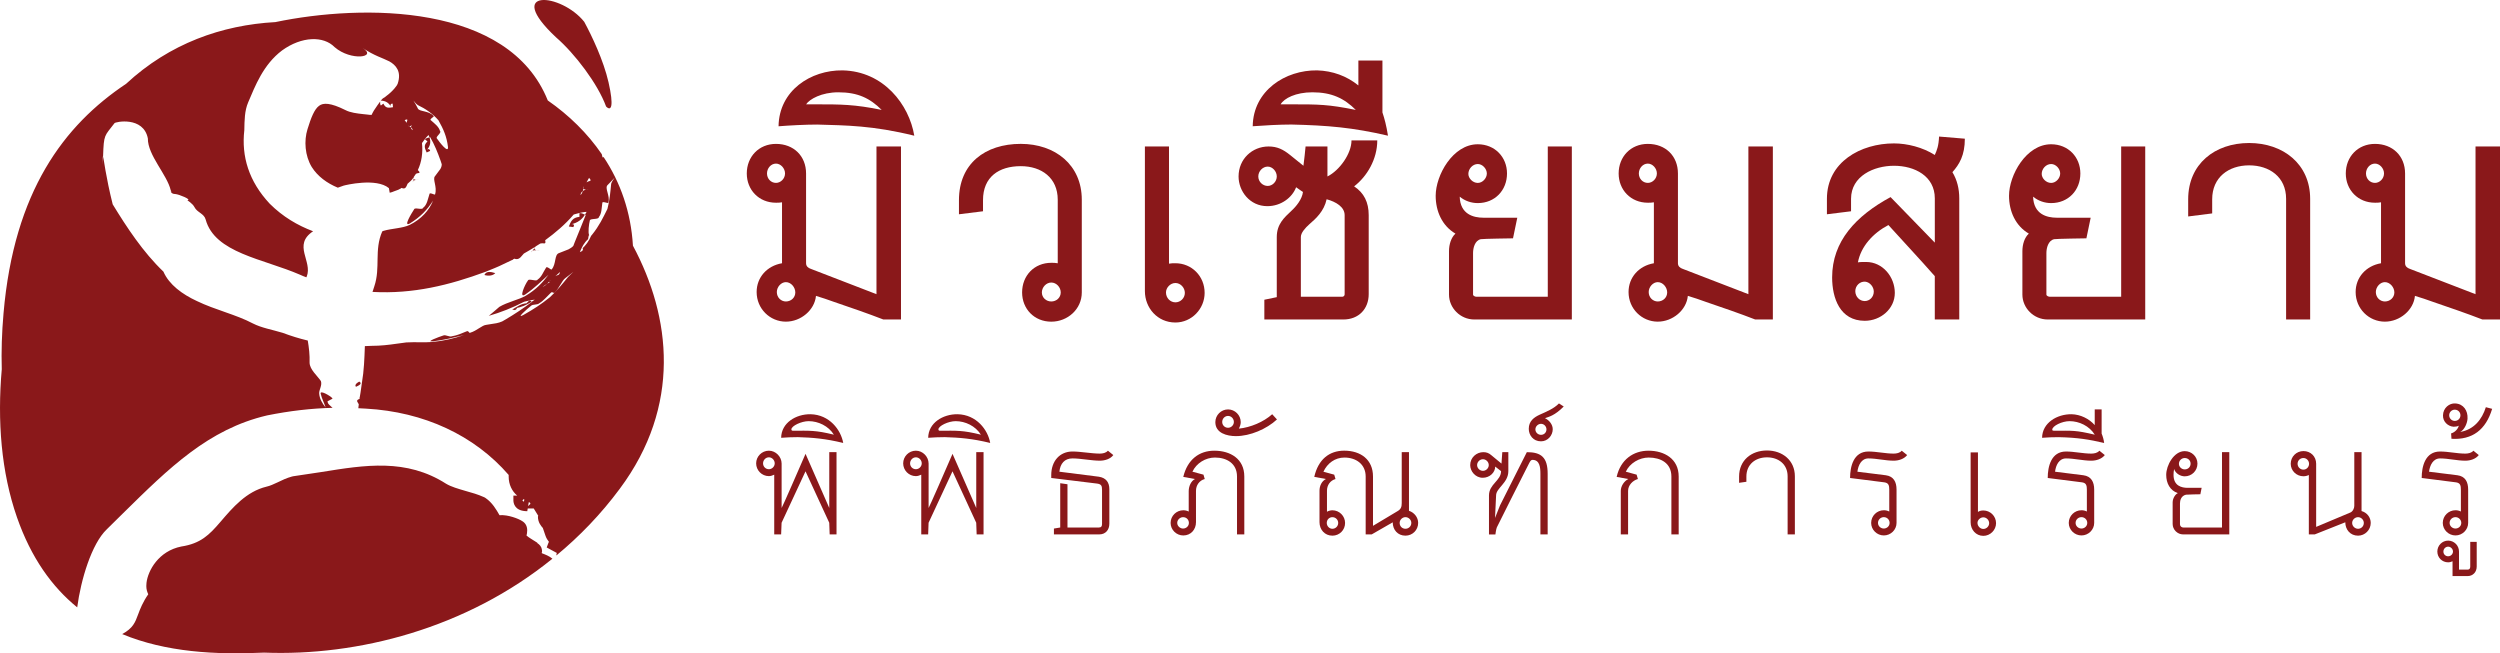 <?xml version="1.0" encoding="utf-8"?>
<!-- Generator: Adobe Illustrator 16.0.4, SVG Export Plug-In . SVG Version: 6.00 Build 0)  -->
<!DOCTYPE svg PUBLIC "-//W3C//DTD SVG 1.1//EN" "http://www.w3.org/Graphics/SVG/1.1/DTD/svg11.dtd">
<svg version="1.1" id="Layer_1" xmlns="http://www.w3.org/2000/svg" xmlns:xlink="http://www.w3.org/1999/xlink" x="0px" y="0px"
	 width="107.562px" height="28.109px" viewBox="0 0 107.562 28.109" enable-background="new 0 0 107.562 28.109"
	 xml:space="preserve">
<g>
	<g>
		<g>
			<path fill-rule="evenodd" clip-rule="evenodd" fill="#8A181A" d="M20.226,14.739l-0.012-0.158c0,0.027-0.004,0.051-0.012,0.078
				C20.203,14.694,20.214,14.715,20.226,14.739"/>
			<polygon fill-rule="evenodd" clip-rule="evenodd" fill="#8A181A" points="20.21,14.436 20.21,14.409 20.207,14.381 			"/>
			<path fill-rule="evenodd" clip-rule="evenodd" fill="#8A181A" d="M20.181,14.374c-0.004,0.02-0.014,0.041-0.016,0.053
				L20.181,14.374z"/>
			<path fill-rule="evenodd" clip-rule="evenodd" fill="#8A181A" d="M20.433,15.895c-0.02-0.021-0.043-0.07-0.043-0.07
				c-0.006-0.135-0.045-0.252-0.094-0.371l-0.008,0.062c0.02,0.072,0.037,0.076,0.029,0.006c0.008,0.162,0.047,0.303,0.096,0.439
				C20.423,15.944,20.437,15.942,20.433,15.895"/>
			<polygon fill-rule="evenodd" clip-rule="evenodd" fill="#8A181A" points="20.443,16.043 20.414,15.961 20.412,15.969 
				20.441,16.047 			"/>
			<path fill-rule="evenodd" clip-rule="evenodd" fill="#8A181A" d="M22.759,12.944c-0.033,0.033-0.105,0.105-0.105,0.105
				c-0.238,0.016-0.416,0.152-0.617,0.271l0.121,0.02c0.113-0.062,0.113-0.098-0.004-0.08c0.273-0.029,0.506-0.146,0.723-0.277
				C22.849,12.958,22.832,12.924,22.759,12.944 M23.919,1.602c0.814,0.705,1.799,2,2.158,2.98c0.223,0.225,0.342,0.002,0.105-1.041
				c-0.217-0.949-0.719-2-1.045-2.602C24.148-0.304,21.646-0.529,23.919,1.602 M24.929,9.174c0.002,0.055,0.002,0.156,0.002,0.156
				c-0.309,0.027-0.377,0.217-0.457,0.416l0.191,0.025c0.072-0.098,0.006-0.154-0.117-0.117c0.318-0.062,0.498-0.223,0.619-0.418
				C25.091,9.204,25.009,9.153,24.929,9.174 M26.296,7.903c-0.035,0.363-0.066,0.727-0.162,1.088
				c-0.203,0.402-0.342,0.709-0.66,1.107c-0.01,0.021-0.027,0.033-0.037,0.039c-0.098,0.229-0.23,0.43-0.43,0.592
				c0.084-0.076,0.107-0.047,0.045,0.068l-0.105,0.051c0.086-0.215,0.184-0.406,0.355-0.559c0,0,0.021-0.102,0.025-0.148
				c0.006-0.01,0.012-0.016,0.021-0.02c-0.055-0.117-0.01-0.486,0.029-0.633c0-0.1,0.391-0.031,0.387-0.145
				c0.129-0.164,0.117-0.383,0.15-0.605c-0.012-0.109,0.268,0.041,0.26-0.02c0.09-0.291-0.18-0.631-0.027-0.762
				c0.105-0.109,0.203-0.205,0.293-0.307C26.39,7.729,26.328,7.809,26.296,7.903 M25.218,8.155
				c-0.053,0.016-0.098,0.033-0.141,0.062c-0.02,0.061-0.045,0.125-0.104,0.176c0.012-0.086,0.047-0.135,0.104-0.176
				c0.014-0.037,0.02-0.082,0.023-0.123l-0.01-0.037l0.023-0.037l-0.014,0.074v0.004C25.115,8.147,25.162,8.161,25.218,8.155
				l0.109-0.016c0.012,0,0.025,0,0.025,0h-0.025C25.294,8.147,25.257,8.155,25.218,8.155 M25.345,7.651
				c0.041,0.055,0.1,0.104,0.041,0.133c-0.062,0.018-0.115,0.033-0.152,0.062C25.275,7.782,25.308,7.715,25.345,7.651
				 M24.441,11.917c-0.246,0.307-0.492,0.605-0.785,0.875c-0.381,0.305-0.676,0.5-1.148,0.766c-0.318,0.166,0.154-0.254,0.342-0.402
				c0.07-0.072,0.275-0.031,0.35-0.107c0.189-0.109,0.322-0.285,0.492-0.445c0.066-0.08,0.131,0.027,0.162-0.01
				c0.238-0.232,0.311-0.516,0.475-0.633c0.125-0.09,0.232-0.18,0.342-0.268L24.441,11.917z M22.72,21.774
				c0.016-0.082,0.031-0.166,0.031-0.166c0.045,0.006,0.068,0.029,0.068,0.072C22.82,21.68,22.771,21.727,22.72,21.774
				 M22.544,21.581c-0.062-0.014-0.062-0.049-0.062-0.059c0,0,0.029-0.029,0.041-0.043c0.016,0,0.025,0.004,0.035,0.004
				C22.552,21.522,22.544,21.581,22.544,21.581 M23.541,12.208l0.096-0.105l0.023-0.033l0.037-0.029l-0.061,0.062v0.002
				c-0.029,0.043-0.004,0.049,0.029,0.045l0.061-0.01c0.014-0.004,0.033-0.006,0.033-0.006l-0.033,0.006
				c-0.02,0.006-0.041,0.01-0.061,0.01C23.623,12.161,23.58,12.178,23.541,12.208c-0.057,0.057-0.121,0.1-0.193,0.145
				C23.412,12.286,23.48,12.247,23.541,12.208 M24.095,11.702c-0.018,0.049-0.018,0.09-0.07,0.125
				c-0.049,0.012-0.09,0.033-0.131,0.057L24.095,11.702z M18.798,5.958c-0.076-0.068,0.219-0.244,0.133-0.322
				c-0.049-0.184-0.23-0.318-0.387-0.457c-0.098-0.049,0.168-0.166,0.113-0.186c-0.201-0.242-0.633-0.178-0.684-0.336
				c-0.055-0.123-0.123-0.223-0.186-0.332c0.062,0.074,0.113,0.146,0.195,0.199c0.318,0.15,0.629,0.361,0.883,0.652
				c0.215,0.385,0.354,0.691,0.41,1.148C19.298,6.627,18.908,6.116,18.798,5.958 M17.755,5.602c-0.051-0.037-0.072-0.08-0.072-0.117
				L17.609,5.43L17.58,5.426l-0.014-0.02l0.043,0.023l0,0c0.043,0.01,0.08-0.02,0.107-0.053l0.064-0.098
				c-0.018,0.021-0.037,0.064-0.064,0.098c-0.021,0.039-0.033,0.074-0.033,0.107C17.722,5.51,17.751,5.549,17.755,5.602 M17.5,5.284
				L17.41,5.17c0.053-0.025,0.117-0.051,0.117-0.004C17.503,5.217,17.503,5.256,17.5,5.284 M27.232,10.571
				c-0.086-1.445-0.537-2.723-1.26-3.811l-0.047,0.012c-0.014-0.049-0.027-0.094-0.035-0.141c-0.615-0.898-1.406-1.672-2.322-2.309
				c-1.672-4.178-7.943-4.158-11.721-3.371c-2.301,0.127-4.551,0.92-6.42,2.654c-2.67,1.781-4.822,4.623-5.275,9.873
				c-0.074,0.84-0.098,1.645-0.076,2.408c-0.195,2.221-0.025,4.422,0.654,6.371c0.609,1.746,1.51,2.996,2.592,3.875
				c0.156-1.186,0.619-2.734,1.271-3.357l0.711-0.701c1.969-1.938,3.666-3.611,6.188-4.201c0.969-0.195,1.896-0.303,2.816-0.326
				c-0.094-0.088-0.209-0.164-0.209-0.25c-0.076-0.041,0.266-0.129,0.197-0.168c-0.098-0.104-0.527-0.354-0.5-0.195
				c0.055,0.236,0.148,0.387,0.215,0.602c-0.15-0.189-0.264-0.381-0.279-0.615c-0.006-0.148,0.139-0.348,0.074-0.527
				c-0.166-0.242-0.471-0.488-0.486-0.781c0.012-0.338-0.027-0.652-0.078-0.961c-0.365-0.086-0.721-0.197-1.08-0.332
				c-0.469-0.141-0.904-0.211-1.279-0.402c-0.732-0.387-1.617-0.58-2.416-0.967c-0.619-0.287-1.191-0.701-1.436-1.264
				C6.154,10.848,5.453,9.78,4.849,8.792C4.55,7.602,4.462,6.801,4.435,6.733c0,0.104-0.008,0.221-0.014,0.354
				c0-0.277,0-0.387,0.014-0.354c0.031-0.973,0.059-0.865,0.49-1.432c0.031-0.062,1.244-0.309,1.436,0.652
				C6.353,6.682,7.187,7.506,7.347,8.192C7.388,8.258,7.41,8.321,7.351,8.219C7.355,8.231,7.355,8.25,7.355,8.262
				c0.031,0.049,0.086,0.086,0.184,0.086C7.691,8.354,8.273,8.596,8.06,8.61c0.021,0.031,0.221,0.137,0.309,0.305
				C8.478,9.139,8.781,9.188,8.847,9.44c0.391,1.447,2.473,1.689,4.064,2.381c0.09,0.041,0.182,0.08,0.271,0.111
				c0.002-0.012,0.004-0.025,0.016-0.035c0.258-0.66-0.619-1.354,0.273-1.947c-0.67-0.254-1.299-0.621-1.865-1.184
				c-0.904-0.967-1.223-2.043-1.094-3.166c0.008-0.424,0.01-0.834,0.166-1.197c0.297-0.691,0.641-1.617,1.459-2.234
				c0.844-0.609,1.781-0.633,2.26-0.141c0.703,0.609,1.857,0.443,1.209,0.039c0.502,0.334,0.852,0.424,1.146,0.574
				c0.273,0.154,0.539,0.43,0.357,0.965c-0.004,0.041-0.191,0.311-0.494,0.529c-0.098,0.098-0.102,0.035-0.236,0.195
				c0.172,0,0.342,0.068,0.447,0.271c-0.051-0.078-0.02-0.15,0.068-0.141l0.014,0.154c-0.166,0.018-0.307,0.072-0.414-0.156
				c0,0-0.074,0.057-0.107,0.082c-0.037-0.035-0.031-0.107-0.031-0.172c-0.061,0.078-0.146,0.203-0.273,0.393
				c-0.115,0.197-0.086,0.197-0.109,0.18c-0.014,0-0.029,0-0.07,0c-0.064-0.012-0.182-0.018-0.297-0.033
				c-0.242-0.027-0.537-0.061-0.746-0.172c-0.646-0.322-0.953-0.32-1.133-0.184C13.525,4.7,13.382,5.065,13.23,5.559
				c-0.156,0.496-0.111,1.141,0.182,1.625c0.256,0.406,0.658,0.699,1.123,0.891c0.076-0.025,0.156-0.057,0.248-0.088
				c0.076-0.023,1.408-0.346,1.949,0.107c0.01,0.055,0.021,0.125,0.035,0.199c0.066-0.016,0.135-0.035,0.193-0.064
				c0.082-0.037,0.184-0.055,0.254-0.107l0.037,0.002l-0.025-0.01l0.055-0.029c0.135,0.066,0.186-0.018,0.223-0.104l0.031-0.074
				c0.084-0.084,0.195-0.156,0.254-0.266l0.01,0.035l0.004-0.062l0.094-0.137c0.031-0.018,0.08-0.027,0.135-0.035
				c0.049-0.033-0.01-0.074-0.055-0.125c0.162-0.336,0.225-0.75,0.178-1.164c0.01,0.002,0.16-0.24,0.283-0.344l0.041,0.1l0.027-0.01
				c0.182,0.307,0.33,0.676,0.453,1.023l0.047,0.145c0,0.07-0.018,0.133-0.061,0.207l-0.232,0.311
				c-0.113,0.125,0.107,0.461,0.006,0.775c-0.002,0.055-0.236-0.109-0.242-0.006c-0.072,0.211-0.098,0.457-0.273,0.588
				c-0.037,0.113-0.361-0.039-0.389,0.068c-0.109,0.17-0.486,0.779-0.176,0.602c0.463-0.291,0.729-0.572,0.994-0.979
				c-0.166,0.42-0.518,0.801-1,1.041c-0.314,0.152-0.77,0.152-1.131,0.258c-0.018,0.008-0.039,0.014-0.055,0.023
				c-0.357,0.814-0.066,1.549-0.344,2.371c-0.025,0.076-0.053,0.156-0.076,0.234c1.748,0.096,3.301-0.289,4.873-0.869
				c0.26-0.109,0.521-0.205,0.758-0.326l0.375-0.178h0.047l-0.033-0.012l0.084-0.045c0.164,0.062,0.252-0.037,0.336-0.139
				c0.016-0.023,0.043-0.055,0.072-0.082c0.158-0.092,0.32-0.182,0.471-0.279l-0.014,0.041l0.049-0.068l0.201-0.125
				c0.051-0.014,0.105-0.014,0.176-0.004c0.07-0.012,0.041-0.078,0.035-0.139c0.438-0.32,0.857-0.674,1.227-1.105
				c0,0,0.363-0.113,0.555-0.113l-0.07,0.119l0.033,0.012c-0.146,0.375-0.322,0.795-0.473,1.17l-0.062,0.162
				c-0.057,0.066-0.131,0.105-0.205,0.148c-0.133,0.051-0.27,0.105-0.412,0.162c-0.205,0.064-0.113,0.473-0.314,0.701
				c-0.012,0.051-0.215-0.172-0.246-0.066c-0.119,0.182-0.186,0.391-0.359,0.504c-0.037,0.104-0.379-0.062-0.416,0.039
				c-0.135,0.178-0.408,0.797-0.115,0.602c0.447-0.312,0.66-0.547,1-0.85c-0.246,0.33-0.529,0.639-0.992,0.912
				c-0.293,0.166-0.77,0.262-1.123,0.471c-0.146,0.125-0.297,0.26-0.455,0.387c0.506-0.146,1.016-0.344,1.521-0.607
				c0,0,0.334-0.084,0.457-0.09l-0.129,0.09l0.012,0.002c-0.352,0.268-0.762,0.539-1.127,0.754l-0.156,0.09
				c-0.082,0.035-0.164,0.062-0.25,0.078c-0.135,0.021-0.273,0.045-0.426,0.068c-0.203,0.018-0.4,0.252-0.709,0.344
				c-0.047,0.021-0.061-0.109-0.15-0.061c-0.223,0.092-0.406,0.174-0.625,0.209c-0.1,0.049-0.27-0.074-0.367-0.035
				c-0.221,0.072-0.805,0.289-0.453,0.254c0.531-0.068,0.869-0.156,1.336-0.268c-0.41,0.137-0.85,0.248-1.367,0.297
				c-0.316,0.027-0.725-0.004-1.113,0.018c-0.143,0.021-0.281,0.041-0.424,0.057c-0.338,0.049-0.689,0.09-1.062,0.09
				c-0.1,0.004-0.199,0.008-0.299,0.012c-0.02,0.529-0.035,1.043-0.129,1.59l-0.059,0.416l-0.035,0.209l-0.027,0.021l0.027-0.012
				l-0.006,0.047c-0.15,0.051-0.107,0.111-0.062,0.18l0.029,0.053l-0.02,0.168c0.111,0.004,0.221,0.01,0.334,0.018
				c2.484,0.137,4.658,1.146,6.135,2.852c0,0.039,0,0.074,0,0.074c0,0.336,0.141,0.625,0.367,0.816h-0.164v0.199
				c0,0.102,0.037,0.441,0.527,0.469l0.07,0.002c0,0,0.014-0.068,0.02-0.117h0.258c0.051,0.088,0.188,0.305,0.188,0.305l0,0
				c0,0,0,0.002,0.006,0.004c-0.008,0.027-0.014,0.045-0.014,0.045c0,0.238,0.135,0.402,0.211,0.484
				c0.035,0.094,0.115,0.336,0.115,0.336c0.037,0.107,0.092,0.191,0.148,0.262c-0.01,0.016-0.018,0.037-0.02,0.039l-0.076,0.203
				c0,0,0.35,0.188,0.439,0.238l-0.016,0.029l-0.006,0.064l-0.002,0.014c0.99-0.818,1.916-1.773,2.729-2.871
				C29.32,17.465,28.876,13.637,27.232,10.571 M23.306,23.793c0.006-0.021,0.016-0.053,0.016-0.076l-0.008-0.078
				c-0.018-0.119-0.098-0.209-0.199-0.275l0.004-0.012c0,0-0.27-0.172-0.279-0.176c-0.072-0.049-0.137-0.086-0.186-0.133
				c0.014-0.059,0.029-0.135,0.029-0.225c0-0.184-0.08-0.322-0.225-0.404c-0.139-0.092-0.6-0.279-0.967-0.248
				c-0.139-0.246-0.312-0.541-0.596-0.736l-0.035-0.023l-0.037-0.018c-0.264-0.119-0.531-0.195-0.797-0.268
				c-0.312-0.092-0.613-0.176-0.834-0.309c-1.713-1.094-3.484-0.807-5.359-0.504l-1.229,0.184L12.58,20.5h-0.01
				c-0.242,0.066-0.439,0.162-0.633,0.256c-0.162,0.076-0.318,0.148-0.469,0.182c-0.871,0.211-1.457,0.9-1.977,1.508
				c0,0-0.01,0.014-0.014,0.016c-0.473,0.551-0.844,0.924-1.674,1.051c-0.984,0.195-1.439,1.041-1.5,1.562l-0.008,0.141
				c0,0.137,0.035,0.25,0.084,0.352c-0.232,0.332-0.35,0.633-0.432,0.855c-0.135,0.365-0.221,0.6-0.689,0.859
				c1.875,0.779,4.029,0.896,6.104,0.797c4.018,0.158,8.693-1.031,12.406-4.041c-0.135-0.115-0.311-0.18-0.441-0.23
				C23.328,23.807,23.308,23.797,23.306,23.793 M15.312,17.559h0.006c-0.002-0.01-0.008-0.014-0.01-0.023
				C15.308,17.545,15.31,17.549,15.312,17.559 M17.755,7.842c0.008-0.02,0.025-0.043,0.029-0.064c0,0-0.004,0.004-0.01,0.006
				C17.763,7.801,17.761,7.823,17.755,7.842 M15.457,16.417c-0.146,0.078-0.199,0.162-0.141,0.225
				C15.47,16.575,15.595,16.497,15.457,16.417 M21.308,11.75c-0.197-0.062-0.387-0.096-0.467,0.082
				C21.039,11.891,21.224,11.852,21.308,11.75 M17.9,7.741c-0.047-0.004-0.09-0.021-0.1-0.064h-0.002
				c-0.006,0.031-0.006,0.07-0.014,0.102C17.822,7.756,17.855,7.747,17.9,7.741 M23.082,10.766
				c-0.057-0.016-0.098-0.041-0.086-0.092v-0.002l-0.076,0.107C22.97,10.766,23.025,10.766,23.082,10.766 M22.845,10.856
				c0.027-0.023,0.051-0.049,0.074-0.076c0,0-0.014,0.004-0.021,0.008C22.876,10.809,22.863,10.834,22.845,10.856 M18.021,7.735
				L17.9,7.741C17.945,7.747,17.996,7.735,18.021,7.735 M23.082,10.766c0.051,0.012,0.111,0.018,0.143,0.027
				C23.177,10.778,23.128,10.77,23.082,10.766 M18.287,6c0.041,0.025,0.105,0.088,0.105,0.088c-0.189,0.168-0.105,0.303-0.035,0.473
				l0.15-0.068c-0.018-0.094-0.1-0.104-0.16-0.027c0.178-0.174,0.195-0.371,0.131-0.557C18.404,5.934,18.314,5.946,18.287,6"/>
		</g>
	</g>
	<g>
		<path fill="#8A181A" d="M37.71,12.657V6.301h1.055v7.445h-0.76c-0.664-0.258-1.42-0.518-2.125-0.758
			c-0.258-0.092-0.518-0.184-0.773-0.258c-0.057,0.609-0.648,1.109-1.295,1.109c-0.684,0-1.258-0.555-1.258-1.275
			c0-0.629,0.445-1.127,1.092-1.238V8.704c-0.092,0.018-0.168,0.018-0.26,0.018c-0.738,0-1.256-0.555-1.256-1.258
			c0-0.719,0.518-1.273,1.256-1.273c0.758,0,1.295,0.518,1.295,1.273v3.863c0,0.129,0.092,0.203,0.203,0.24L37.71,12.657z M33,7.463
			c0,0.223,0.166,0.406,0.387,0.406c0.203,0,0.389-0.184,0.389-0.406c0-0.221-0.186-0.424-0.389-0.424
			C33.166,7.04,33,7.243,33,7.463z M33.812,12.971c0.223,0,0.406-0.166,0.406-0.389c0-0.221-0.184-0.443-0.406-0.443
			c-0.203,0-0.389,0.205-0.389,0.426C33.423,12.805,33.609,12.971,33.812,12.971z"/>
		<path fill="#8A181A" d="M36.251,3.028c1.773,0.037,2.865,1.479,3.086,2.811c-1.793-0.443-2.939-0.443-4.176-0.48
			c-0.5,0-1.203,0.037-1.664,0.074C33.517,3.897,34.882,3.01,36.251,3.028z M35.125,4.489c1.033,0,1.645,0,2.809,0.24
			c-0.5-0.498-1.018-0.758-1.865-0.758c-0.723,0-1.24,0.295-1.387,0.518H35.125z"/>
		<path fill="#8A181A" d="M41.259,9.219V8.61c0-1.57,1.127-2.42,2.66-2.42c1.479,0,2.625,0.904,2.625,2.402v3.99
			c0,0.721-0.611,1.258-1.312,1.258c-0.738,0-1.256-0.555-1.256-1.258c0-0.721,0.518-1.275,1.256-1.275c0.092,0,0.186,0,0.277,0.02
			V8.592c0-0.943-0.701-1.443-1.59-1.443c-0.943,0-1.625,0.463-1.625,1.461v0.48L41.259,9.219z M45.232,12.971
			c0.221,0,0.406-0.166,0.406-0.389c0-0.221-0.186-0.426-0.406-0.426s-0.406,0.205-0.406,0.426
			C44.826,12.805,45.011,12.971,45.232,12.971z"/>
		<path fill="#8A181A" d="M49.259,6.301h1.037v5.043c0.092-0.018,0.184-0.018,0.275-0.018c0.703,0,1.258,0.555,1.258,1.275
			c0,0.684-0.555,1.275-1.258,1.275c-0.775,0-1.312-0.631-1.312-1.35V6.301z M50.572,12.176c-0.221,0-0.406,0.203-0.406,0.406
			c0,0.24,0.186,0.426,0.406,0.426c0.223,0,0.406-0.186,0.406-0.406C50.978,12.379,50.794,12.176,50.572,12.176z"/>
		<path fill="#8A181A" d="M57.113,7.592c0.518-0.258,1.035-0.979,1.035-1.551h1.109c0,0.812-0.443,1.551-0.996,1.977
			c0.424,0.279,0.627,0.686,0.627,1.238v3.4c0,0.629-0.426,1.09-1.09,1.09h-3.4v-0.85l0.535-0.111V10.2
			c0-0.555,0.314-0.832,0.629-1.129c0.203-0.184,0.461-0.498,0.498-0.812c0,0-0.146-0.092-0.295-0.203
			c-0.166,0.443-0.648,0.814-1.238,0.814c-0.758,0-1.238-0.648-1.238-1.277c0-0.756,0.592-1.291,1.293-1.291
			c0.371,0,0.629,0.129,0.924,0.367l0.574,0.463c0.035-0.295,0.074-0.592,0.092-0.83h0.941V7.592z M54.544,8
			c0.203,0,0.389-0.186,0.389-0.408c0-0.221-0.186-0.424-0.389-0.424c-0.221,0-0.406,0.203-0.406,0.424
			C54.138,7.815,54.324,8,54.544,8z M57.078,8.573c-0.111,0.518-0.463,0.832-0.74,1.072c-0.184,0.166-0.369,0.369-0.369,0.555v2.568
			h1.775c0.035,0,0.109-0.018,0.109-0.111v-3.4C57.853,8.907,57.484,8.682,57.078,8.573z"/>
		<path fill="#8A181A" d="M59.48,4.84c0.092,0.277,0.166,0.555,0.238,0.998c-1.516-0.352-2.586-0.443-4.156-0.48
			c-0.5,0-1.184,0.037-1.664,0.074c0.02-1.535,1.404-2.422,2.771-2.404c0.666,0.02,1.275,0.242,1.775,0.648V2.604h1.035V4.84z
			 M56.466,3.971c-0.721,0-1.219,0.26-1.367,0.518h0.48c1.145,0,1.57,0,2.754,0.24C57.833,4.231,57.298,3.971,56.466,3.971z"/>
		<path fill="#8A181A" d="M66.593,12.768V6.301h1.035v7.445h-4.195c-0.609,0-1.09-0.5-1.09-1.072v-1.865
			c0-0.295,0.094-0.592,0.277-0.758c-0.572-0.334-0.85-0.961-0.85-1.627c0-0.887,0.738-2.217,1.811-2.217
			c0.738,0,1.258,0.555,1.258,1.256c0,0.723-0.52,1.275-1.258,1.275c-0.277,0-0.555-0.092-0.777-0.277
			c0.02,0.758,0.592,0.906,1.018,0.906h1.459l-0.184,0.887c0,0-1.312,0.018-1.387,0.037c-0.258,0.057-0.332,0.387-0.332,0.592v1.791
			c0,0.057,0.092,0.094,0.148,0.094H66.593z M63.582,7.057c-0.221,0-0.406,0.205-0.406,0.426c0,0.186,0.186,0.387,0.406,0.387
			c0.203,0,0.389-0.201,0.389-0.406C63.97,7.262,63.785,7.057,63.582,7.057z"/>
		<path fill="#8A181A" d="M75.224,12.657V6.301h1.053v7.445h-0.76c-0.664-0.258-1.42-0.518-2.125-0.758
			c-0.256-0.092-0.516-0.184-0.773-0.258c-0.057,0.609-0.648,1.109-1.295,1.109c-0.684,0-1.256-0.555-1.256-1.275
			c0-0.629,0.443-1.127,1.09-1.238V8.704c-0.092,0.018-0.166,0.018-0.26,0.018c-0.738,0-1.256-0.555-1.256-1.258
			c0-0.719,0.518-1.273,1.256-1.273c0.76,0,1.295,0.518,1.295,1.273v3.863c0,0.129,0.092,0.203,0.203,0.24L75.224,12.657z
			 M70.511,7.463c0,0.223,0.166,0.406,0.387,0.406c0.203,0,0.389-0.184,0.389-0.406c0-0.221-0.186-0.424-0.389-0.424
			C70.677,7.04,70.511,7.243,70.511,7.463z M71.324,12.971c0.223,0,0.406-0.166,0.406-0.389c0-0.221-0.184-0.443-0.406-0.443
			c-0.203,0-0.389,0.205-0.389,0.426C70.935,12.805,71.121,12.971,71.324,12.971z"/>
		<path fill="#8A181A" d="M78.603,9.219V8.553c0-1.588,1.461-2.383,2.885-2.383c0.572,0,1.238,0.168,1.756,0.498
			c0.092-0.203,0.166-0.387,0.184-0.793l1.109,0.092c0,0.721-0.24,1.107-0.535,1.441c0.203,0.332,0.295,0.721,0.295,1.127v5.211
			h-1.053v-1.865c-0.666-0.758-1.312-1.441-1.996-2.199c-0.666,0.35-1.184,0.924-1.312,1.607c0.074-0.018,0.24-0.018,0.352-0.018
			c0.719,0,1.236,0.646,1.236,1.33s-0.607,1.201-1.293,1.201c-1.07,0-1.404-0.98-1.404-1.867c0-1.553,1.018-2.643,2.514-3.455
			l1.904,1.959V8.536c0-0.961-0.869-1.404-1.756-1.404c-0.869,0-1.848,0.443-1.848,1.422V9.09L78.603,9.219z M80.619,12.545
			c0-0.201-0.166-0.406-0.369-0.426c-0.223-0.018-0.426,0.168-0.426,0.408s0.186,0.426,0.406,0.426
			C80.433,12.954,80.619,12.786,80.619,12.545z"/>
		<path fill="#8A181A" d="M91.263,12.768V6.301h1.035v7.445h-4.195c-0.609,0-1.09-0.5-1.09-1.072v-1.865
			c0-0.295,0.092-0.592,0.277-0.758c-0.574-0.334-0.852-0.961-0.852-1.627c0-0.887,0.738-2.217,1.811-2.217
			c0.74,0,1.258,0.555,1.258,1.256c0,0.723-0.518,1.275-1.258,1.275c-0.275,0-0.553-0.092-0.775-0.277
			c0.02,0.758,0.592,0.906,1.018,0.906h1.459l-0.184,0.887c0,0-1.312,0.018-1.387,0.037c-0.258,0.057-0.334,0.387-0.334,0.592v1.791
			c0,0.057,0.094,0.094,0.148,0.094H91.263z M88.25,7.057c-0.221,0-0.406,0.205-0.406,0.426c0,0.186,0.186,0.387,0.406,0.387
			c0.205,0,0.389-0.201,0.389-0.406C88.638,7.262,88.455,7.057,88.25,7.057z"/>
		<path fill="#8A181A" d="M99.394,8.553c0-1.496-1.164-2.4-2.625-2.4c-1.479,0-2.623,0.904-2.623,2.42v0.74l1.033-0.131V8.573
			c0-0.941,0.703-1.459,1.59-1.459c0.869,0,1.59,0.498,1.59,1.439v5.193h1.035V8.553z"/>
		<path fill="#8A181A" d="M106.509,12.657V6.301h1.053v7.445h-0.758c-0.666-0.258-1.424-0.518-2.125-0.758
			c-0.26-0.092-0.518-0.184-0.777-0.258c-0.055,0.609-0.646,1.109-1.293,1.109c-0.686,0-1.258-0.555-1.258-1.275
			c0-0.629,0.445-1.127,1.092-1.238V8.704c-0.092,0.018-0.168,0.018-0.26,0.018c-0.738,0-1.256-0.555-1.256-1.258
			c0-0.719,0.518-1.273,1.256-1.273c0.758,0,1.295,0.518,1.295,1.273v3.863c0,0.129,0.092,0.203,0.203,0.24L106.509,12.657z
			 M101.796,7.463c0,0.223,0.166,0.406,0.387,0.406c0.203,0,0.389-0.184,0.389-0.406c0-0.221-0.186-0.424-0.389-0.424
			C101.962,7.04,101.796,7.243,101.796,7.463z M102.609,12.971c0.221,0,0.408-0.166,0.408-0.389c0-0.221-0.188-0.443-0.408-0.443
			c-0.203,0-0.389,0.205-0.389,0.426C102.22,12.805,102.406,12.971,102.609,12.971z"/>
	</g>
	<g>
		<path fill="#8A181A" d="M33.082,20.485c-0.307,0-0.549-0.252-0.549-0.549c0-0.295,0.242-0.545,0.549-0.545
			c0.293,0,0.547,0.26,0.547,0.555v1.91c0,0,0.018,0,1.029-2.33c1.021,2.33,1.021,2.33,1.021,2.33v-2.402h0.312v3.539h-0.295
			l-0.018-0.502l-1.021-2.213l-1.029,2.213l-0.02,0.502h-0.297v-2.57C33.242,20.456,33.162,20.485,33.082,20.485z M33.082,19.676
			c-0.145,0-0.252,0.127-0.252,0.26c0,0.137,0.107,0.252,0.252,0.252c0.133,0,0.25-0.115,0.25-0.252
			C33.332,19.793,33.214,19.676,33.082,19.676z"/>
		<path fill="#8A181A" d="M33.609,18.836c0.008-0.646,0.637-1.021,1.264-1.014c0.814,0.018,1.307,0.672,1.406,1.236
			c-0.771-0.188-1.326-0.232-1.953-0.25C34.083,18.809,33.843,18.817,33.609,18.836z M34.791,18.12
			c-0.312,0-0.742,0.205-0.742,0.355c0,0.064,0.055,0.057,0.1,0.057c0.68,0,0.93-0.027,1.729,0.17
			C35.644,18.325,35.205,18.12,34.791,18.12z"/>
		<path fill="#8A181A" d="M39.406,20.485c-0.305,0-0.547-0.252-0.547-0.549c0-0.295,0.242-0.545,0.547-0.545
			c0.297,0,0.547,0.26,0.547,0.555v1.91c0,0,0.018,0,1.029-2.33c1.021,2.33,1.021,2.33,1.021,2.33v-2.402h0.314v3.539h-0.297
			l-0.018-0.502l-1.021-2.213l-1.029,2.213l-0.018,0.502h-0.297v-2.57C39.568,20.456,39.486,20.485,39.406,20.485z M39.406,19.676
			c-0.143,0-0.25,0.127-0.25,0.26c0,0.137,0.107,0.252,0.25,0.252c0.135,0,0.252-0.115,0.252-0.252
			C39.658,19.793,39.541,19.676,39.406,19.676z"/>
		<path fill="#8A181A" d="M39.935,18.836c0.008-0.646,0.637-1.021,1.264-1.014c0.814,0.018,1.307,0.672,1.404,1.236
			c-0.77-0.188-1.324-0.232-1.951-0.25C40.41,18.809,40.167,18.817,39.935,18.836z M41.117,18.12c-0.314,0-0.742,0.205-0.742,0.355
			c0,0.064,0.053,0.057,0.098,0.057c0.682,0,0.932-0.027,1.73,0.17C41.968,18.325,41.529,18.12,41.117,18.12z"/>
		<path fill="#8A181A" d="M45.345,22.993v-0.252l0.271-0.045V20.79l0.312,0.045v1.861h1.352c0.1,0,0.135-0.053,0.135-0.15v-1.471
			c0-0.17-0.027-0.24-0.205-0.268l-1.98-0.242v-0.127c0-0.6,0.367-1.012,0.914-1.012c0.35,0,0.824,0.09,1.174,0.09
			c0.125,0,0.268-0.027,0.35-0.125l0.232,0.188c-0.125,0.17-0.367,0.242-0.582,0.242c-0.35,0-0.824-0.098-1.174-0.098
			c-0.342,0-0.527,0.223-0.564,0.572l1.693,0.215c0.312,0.045,0.457,0.242,0.457,0.539v1.486c0,0.26-0.162,0.457-0.43,0.457H45.345z
			"/>
		<path fill="#8A181A" d="M52.246,19.391c-0.646,0-1.156,0.377-1.336,1.127l0.502,0.092c-0.17,0.088-0.268,0.314-0.268,0.52v0.879
			c-0.072-0.037-0.152-0.055-0.234-0.055c-0.295,0-0.545,0.24-0.545,0.545c0,0.297,0.25,0.539,0.545,0.539
			c0.332,0,0.547-0.26,0.547-0.572V21.12c0-0.242,0.143-0.447,0.377-0.51l-0.055-0.188l-0.475-0.127
			c0.17-0.367,0.564-0.609,0.969-0.609c0.502,0,0.949,0.25,0.949,0.816v2.49h0.314v-2.49C53.537,19.741,52.935,19.391,52.246,19.391
			z M50.9,22.741c-0.123,0-0.25-0.105-0.25-0.242c0-0.143,0.127-0.248,0.25-0.248c0.154,0,0.252,0.115,0.252,0.248
			C51.152,22.635,51.037,22.741,50.9,22.741z"/>
		<path fill="#8A181A" d="M54.941,18.047l-0.205-0.225c-0.367,0.332-0.939,0.572-1.434,0.619c0.045-0.09,0.08-0.18,0.08-0.279
			c0-0.303-0.25-0.547-0.545-0.547c-0.297,0-0.547,0.244-0.547,0.547c0,0.475,0.502,0.602,0.887,0.602
			C53.787,18.764,54.496,18.459,54.941,18.047z M53.087,18.155c0,0.135-0.115,0.25-0.25,0.25c-0.145,0-0.252-0.115-0.252-0.25
			c0-0.145,0.115-0.26,0.252-0.26C52.972,17.895,53.087,18.01,53.087,18.155z"/>
		<path fill="#8A181A" d="M57.326,23.047c-0.33,0-0.555-0.26-0.555-0.582v-1.354c0-0.207,0.098-0.414,0.277-0.502l-0.502-0.092
			c0.17-0.75,0.646-1.127,1.289-1.127c0.709,0,1.238,0.385,1.238,1.111v2.123l1.064-0.637c0.135-0.08,0.172-0.178,0.172-0.34v-2.195
			h0.312v2.525c0.232,0.074,0.395,0.289,0.395,0.52c0,0.307-0.242,0.549-0.547,0.549c-0.332,0-0.547-0.252-0.547-0.574l-0.904,0.52
			h-0.26v-2.49c0-0.529-0.412-0.816-0.914-0.816c-0.404,0-0.734,0.242-0.904,0.609l0.465,0.127l0.055,0.188
			c-0.225,0.062-0.367,0.26-0.367,0.502v0.904c0.07-0.037,0.152-0.062,0.232-0.062c0.305,0,0.547,0.252,0.547,0.545
			C57.873,22.805,57.63,23.047,57.326,23.047z M57.576,22.499c0-0.133-0.107-0.248-0.25-0.248c-0.133,0-0.242,0.105-0.242,0.248
			c0,0.137,0.109,0.252,0.242,0.252C57.468,22.75,57.576,22.635,57.576,22.499z M60.47,22.75c0.135,0,0.252-0.107,0.252-0.252
			c0-0.133-0.117-0.248-0.252-0.248s-0.25,0.115-0.25,0.248C60.22,22.643,60.328,22.75,60.47,22.75z"/>
		<path fill="#8A181A" d="M64.369,21.317c0-0.322,0.527-0.537,0.527-1.047v-0.816h-0.26l-0.035,0.492l-0.432-0.357
			c-0.105-0.092-0.205-0.135-0.348-0.135c-0.295,0-0.566,0.232-0.566,0.557c0,0.268,0.227,0.545,0.539,0.545
			c0.305,0,0.537-0.232,0.537-0.482l0.252,0.197c0,0.412-0.52,0.555-0.52,1.047v1.676h0.277c0,0,0.027-0.223,0.062-0.305
			c0.225-0.457,0.959-1.916,1.389-2.76c0.055-0.107,0.09-0.143,0.143-0.143c0.314,0,0.342,0.322,0.342,0.6v2.607h0.312v-2.607
			c0-0.709-0.277-0.932-0.896-0.932l-1.156,2.295c-0.043,0.107-0.213,0.537-0.213,0.537L64.369,21.317z M63.804,19.758
			c0.133,0,0.25,0.117,0.25,0.252c0,0.133-0.117,0.248-0.25,0.248c-0.135,0-0.252-0.115-0.252-0.248
			C63.552,19.875,63.669,19.758,63.804,19.758z"/>
		<path fill="#8A181A" d="M66.25,17.84c-0.252,0.115-0.475,0.279-0.475,0.609c0,0.27,0.188,0.539,0.527,0.539
			c0.297,0,0.504-0.262,0.504-0.521c0-0.197-0.145-0.385-0.334-0.475c0.172-0.062,0.414-0.107,0.807-0.502l-0.205-0.133
			C66.859,17.581,66.529,17.715,66.25,17.84z M66.302,18.235c0.127,0,0.234,0.107,0.234,0.24c0,0.137-0.107,0.234-0.234,0.234
			c-0.125,0-0.242-0.098-0.242-0.234C66.06,18.342,66.177,18.235,66.302,18.235z"/>
		<path fill="#8A181A" d="M70.927,19.391c-0.646,0-1.201,0.377-1.371,1.127l0.502,0.092c-0.18,0.088-0.324,0.305-0.324,0.51v1.873
			h0.314V21.12c0-0.242,0.197-0.447,0.422-0.51l-0.055-0.188l-0.465-0.127c0.17-0.367,0.582-0.609,0.984-0.609
			c0.512,0,0.977,0.234,0.977,0.816v2.49h0.314v-2.49C72.226,19.741,71.607,19.391,70.927,19.391z"/>
		<path fill="#8A181A" d="M77.224,20.493c0-0.689-0.537-1.111-1.199-1.111c-0.672,0-1.201,0.422-1.201,1.121v0.27l0.314-0.045
			v-0.225c0-0.52,0.385-0.826,0.887-0.826c0.494,0,0.887,0.297,0.887,0.816v2.5h0.312V20.493z"/>
		<path fill="#8A181A" d="M79.599,20.565l1.479,0.188c0.18,0.027,0.207,0.135,0.207,0.314v0.941
			c-0.072-0.037-0.152-0.055-0.234-0.055c-0.295,0-0.545,0.24-0.545,0.545c0,0.297,0.25,0.539,0.545,0.539
			c0.297,0,0.547-0.242,0.547-0.539v-1.432c0-0.332-0.125-0.574-0.465-0.619l-1.219-0.152c0.035-0.277,0.172-0.572,0.475-0.572
			c0.35,0,0.736,0.098,1.084,0.098c0.215,0,0.447-0.072,0.582-0.242l-0.234-0.188c-0.08,0.098-0.223,0.125-0.348,0.125
			c-0.348,0-0.734-0.09-1.084-0.09C79.744,19.426,79.599,20.081,79.599,20.565z M81.05,22.25c0.145,0,0.25,0.115,0.25,0.248
			c0,0.137-0.115,0.242-0.25,0.242c-0.133,0-0.25-0.105-0.25-0.242C80.8,22.356,80.917,22.25,81.05,22.25z"/>
		<path fill="#8A181A" d="M84.787,19.463h0.314v2.562c0.072-0.047,0.152-0.062,0.232-0.062c0.297,0,0.547,0.242,0.547,0.547
			c0,0.295-0.25,0.545-0.547,0.545c-0.322,0-0.547-0.268-0.547-0.582V19.463z M85.333,22.258c-0.135,0-0.252,0.117-0.252,0.24
			c0,0.137,0.117,0.26,0.252,0.26s0.25-0.115,0.25-0.248C85.583,22.375,85.468,22.258,85.333,22.258z"/>
		<path fill="#8A181A" d="M88.103,20.565l1.479,0.188c0.178,0.027,0.205,0.135,0.205,0.314v0.941
			c-0.07-0.037-0.152-0.055-0.232-0.055c-0.297,0-0.547,0.24-0.547,0.545c0,0.297,0.25,0.539,0.547,0.539
			c0.295,0,0.547-0.242,0.547-0.539v-1.432c0-0.332-0.127-0.574-0.467-0.619l-1.217-0.152c0.033-0.277,0.168-0.572,0.473-0.572
			c0.35,0,0.734,0.098,1.084,0.098c0.217,0,0.449-0.072,0.584-0.242l-0.234-0.188c-0.08,0.098-0.223,0.125-0.35,0.125
			c-0.35,0-0.734-0.09-1.084-0.09C88.246,19.426,88.103,20.081,88.103,20.565z M89.554,22.25c0.145,0,0.25,0.115,0.25,0.248
			c0,0.137-0.115,0.242-0.25,0.242s-0.252-0.105-0.252-0.242C89.302,22.356,89.419,22.25,89.554,22.25z"/>
		<path fill="#8A181A" d="M90.423,18.655c0.055,0.137,0.09,0.262,0.107,0.404c-0.652-0.152-1.139-0.232-1.953-0.25
			c-0.242,0-0.475,0.008-0.717,0.027c0.008-0.646,0.645-1.021,1.271-1.014c0.377,0.01,0.746,0.188,0.994,0.467v-0.674h0.297V18.655z
			 M89.042,18.12c-0.322,0-0.744,0.205-0.744,0.367c0,0.053,0.055,0.045,0.1,0.045c0.781,0,0.896-0.027,1.729,0.17
			C89.894,18.325,89.455,18.12,89.042,18.12z"/>
		<path fill="#8A181A" d="M95.601,22.696v-3.242h0.314v3.539h-1.988c-0.242,0-0.449-0.205-0.449-0.447v-0.932
			c0-0.189,0.135-0.367,0.225-0.396c-0.34-0.115-0.502-0.428-0.502-0.787c0-0.412,0.332-1.021,0.797-1.021
			c0.305,0,0.547,0.242,0.547,0.537c0,0.305-0.242,0.547-0.547,0.547c-0.18,0-0.393-0.117-0.457-0.314
			c-0.018,0.064-0.025,0.189-0.025,0.252c0,0.475,0.35,0.557,0.609,0.557h0.6l-0.055,0.277c0,0-0.574,0.008-0.617,0.018
			c-0.207,0.045-0.26,0.242-0.26,0.375v0.898c0,0.08,0.062,0.141,0.152,0.141H95.601z M93.998,19.706c-0.133,0-0.25,0.107-0.25,0.25
			c0,0.135,0.117,0.24,0.25,0.24c0.145,0,0.252-0.105,0.252-0.25C94.25,19.813,94.142,19.706,93.998,19.706z"/>
		<path fill="#8A181A" d="M101.455,23.047c0.293,0,0.545-0.242,0.545-0.549c0-0.24-0.162-0.445-0.395-0.51v-2.535h-0.312v2.312
			c0,0.107-0.064,0.242-0.172,0.287l-1.469,0.617v-2.715c0-0.314-0.234-0.547-0.547-0.547c-0.305,0-0.547,0.242-0.547,0.547
			c0,0.295,0.242,0.537,0.547,0.537c0.08,0,0.16-0.018,0.232-0.055v2.555h0.26l1.309-0.52
			C100.906,22.788,101.121,23.047,101.455,23.047z M99.105,19.706c0.135,0,0.242,0.115,0.242,0.25s-0.107,0.25-0.242,0.25
			c-0.143,0-0.252-0.115-0.252-0.25C98.853,19.813,98.962,19.706,99.105,19.706z M101.201,22.499c0-0.133,0.117-0.248,0.254-0.248
			c0.133,0,0.248,0.115,0.248,0.248c0,0.145-0.115,0.252-0.248,0.252C101.318,22.75,101.201,22.635,101.201,22.499z"/>
		<path fill="#8A181A" d="M104.193,20.565l1.479,0.188c0.18,0.027,0.207,0.135,0.207,0.314v0.941
			c-0.07-0.037-0.152-0.055-0.232-0.055c-0.297,0-0.547,0.24-0.547,0.545c0,0.297,0.25,0.539,0.547,0.539
			c0.295,0,0.545-0.242,0.545-0.539v-1.432c0-0.332-0.123-0.574-0.465-0.619l-1.219-0.152c0.037-0.277,0.172-0.572,0.477-0.572
			c0.348,0,0.734,0.098,1.084,0.098c0.215,0,0.447-0.072,0.58-0.242l-0.232-0.188c-0.08,0.098-0.225,0.125-0.348,0.125
			c-0.35,0-0.736-0.09-1.084-0.09C104.337,19.426,104.193,20.081,104.193,20.565z M105.646,22.25c0.143,0,0.25,0.115,0.25,0.248
			c0,0.137-0.115,0.242-0.25,0.242s-0.252-0.105-0.252-0.242C105.394,22.356,105.511,22.25,105.646,22.25z"/>
		<path fill="#8A181A" d="M106.283,23.315h0.277v1.059c0,0.24-0.162,0.412-0.395,0.412h-0.645v-0.637
			c-0.062,0.025-0.117,0.045-0.189,0.045c-0.26,0-0.465-0.205-0.465-0.465c0-0.254,0.205-0.469,0.465-0.469
			c0.252,0,0.467,0.207,0.467,0.469v0.779h0.367c0.025,0,0.117,0,0.117-0.135V23.315z M105.332,23.934
			c0.109,0,0.207-0.09,0.207-0.205c0-0.109-0.098-0.209-0.207-0.209c-0.117,0-0.205,0.1-0.205,0.209
			C105.126,23.844,105.214,23.934,105.332,23.934z"/>
		<path fill="#8A181A" d="M105.109,17.868c0.008-0.322,0.277-0.527,0.527-0.51c0.357,0.018,0.547,0.312,0.529,0.652
			c-0.01,0.189-0.125,0.477-0.314,0.574c0.582-0.098,0.934-0.529,1.102-1.064l0.271,0.07c-0.271,0.904-0.854,1.344-1.75,1.289
			l-0.016-0.232c0.17-0.045,0.305-0.205,0.33-0.332c-0.072,0.037-0.143,0.045-0.223,0.045
			C105.314,18.342,105.099,18.135,105.109,17.868z M105.376,17.868c0,0.135,0.109,0.242,0.242,0.242
			c0.135,0,0.242-0.107,0.242-0.242s-0.107-0.242-0.242-0.242C105.486,17.625,105.376,17.733,105.376,17.868z"/>
	</g>
</g>
</svg>
